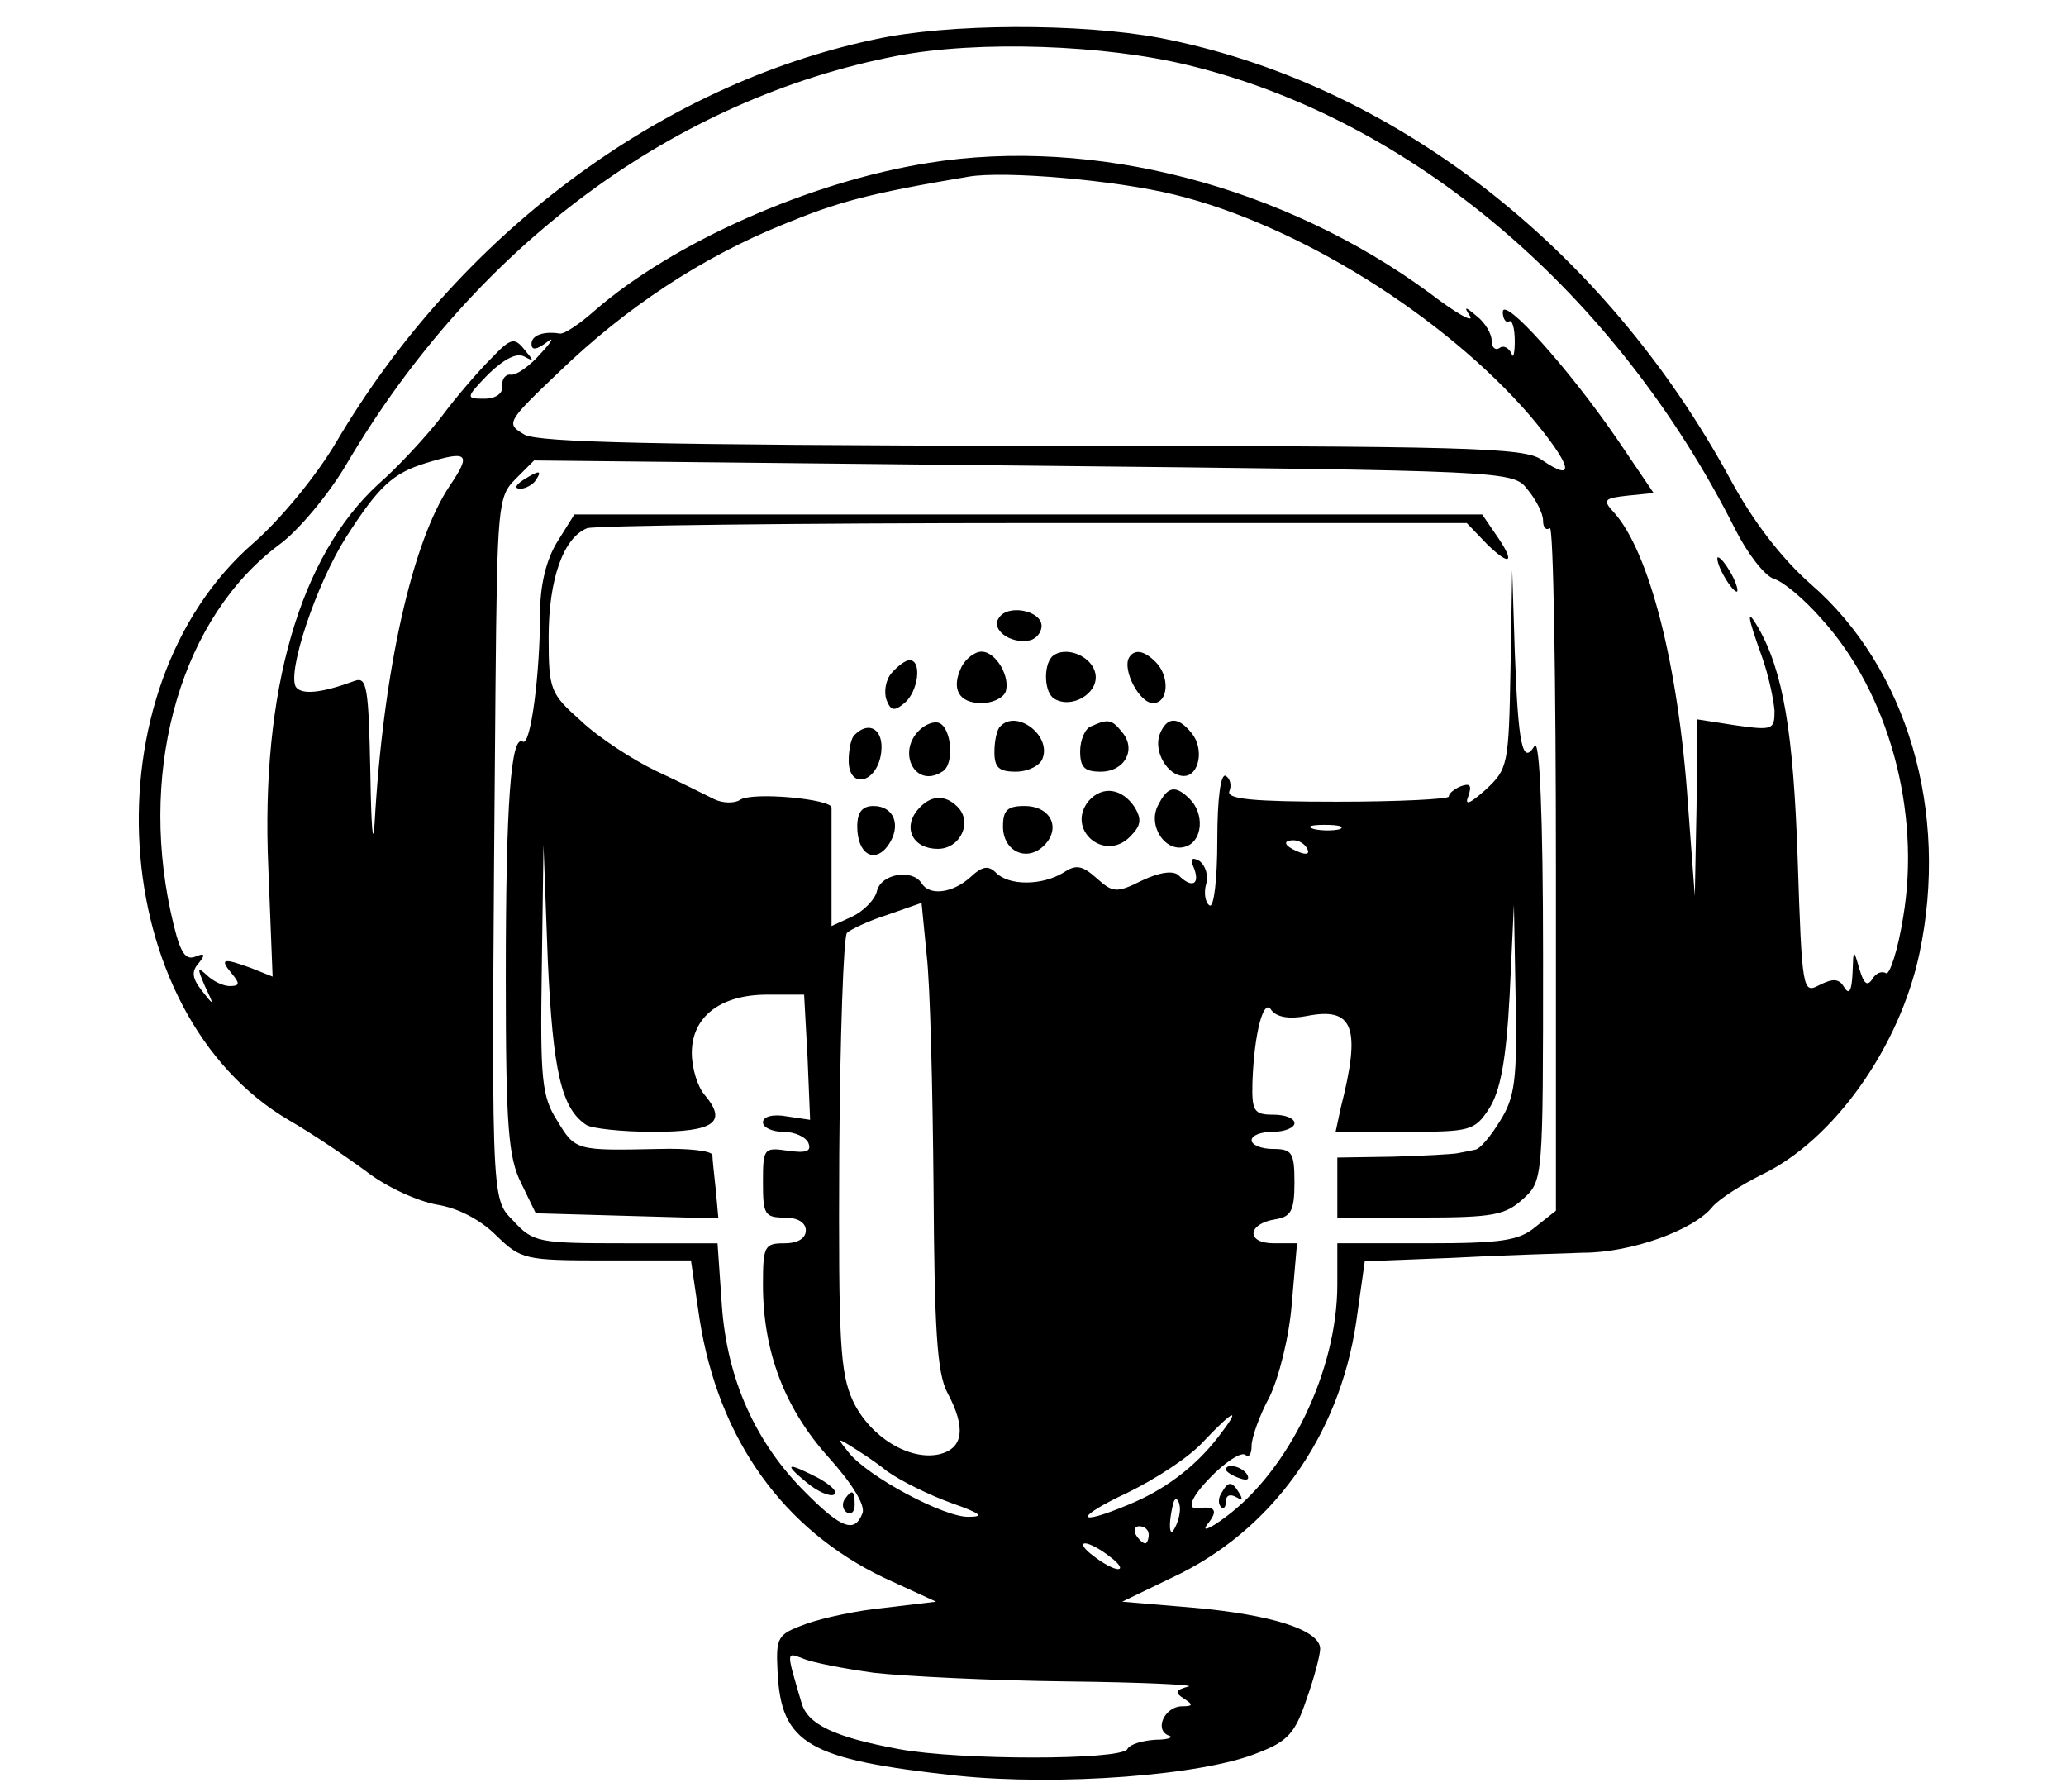 <?xml version="1.0" standalone="no"?>
<!DOCTYPE svg PUBLIC "-//W3C//DTD SVG 20010904//EN"
 "http://www.w3.org/TR/2001/REC-SVG-20010904/DTD/svg10.dtd">
<svg version="1.0" xmlns="http://www.w3.org/2000/svg"
 width="241pt" height="209pt" viewBox="0 0 241 209"
 preserveAspectRatio="xMidYMid meet">
<g transform="translate(0,209) scale(0.1,-0.1)"
fill="#000000" stroke="none">
<path d="M1020 2044 c-251 -53 -486 -229 -628 -470 -23 -39 -65 -90 -96 -117
-196 -170 -173 -549 42 -674 26 -15 66 -42 89 -59 23 -18 60 -35 83 -39 25 -4
51 -18 69 -36 29 -28 33 -29 128 -29 l99 0 10 -68 c22 -141 98 -246 215 -302
l61 -28 -59 -7 c-32 -3 -74 -12 -93 -19 -33 -12 -35 -15 -33 -55 4 -85 35
-103 210 -122 117 -12 286 0 351 27 34 13 43 23 56 62 9 25 16 52 16 59 0 22
-57 40 -148 48 l-83 7 58 28 c116 54 195 164 215 298 l10 71 102 4 c55 3 125
5 153 6 55 0 129 26 151 54 8 9 33 25 57 37 84 40 161 149 184 258 35 165 -14
333 -127 431 -34 30 -67 73 -93 121 -148 273 -396 464 -667 516 -92 17 -246
17 -332 -2z m366 -30 c261 -63 499 -265 638 -541 14 -28 34 -54 45 -58 11 -3
36 -24 56 -47 78 -86 116 -224 95 -348 -6 -38 -16 -68 -20 -65 -5 3 -12 0 -16
-7 -6 -9 -10 -5 -15 12 -7 24 -7 24 -8 -5 -1 -21 -4 -26 -10 -16 -6 10 -13 10
-29 2 -19 -10 -20 -7 -25 147 -5 149 -17 219 -46 270 -14 24 -13 14 4 -33 8
-22 14 -51 15 -64 0 -22 -2 -23 -45 -17 l-45 7 -1 -103 -2 -103 -8 107 c-11
162 -45 294 -86 340 -14 15 -12 17 16 20 l30 3 -42 62 c-56 82 -134 169 -134
149 0 -8 4 -13 7 -11 4 3 7 -8 7 -23 0 -15 -2 -21 -4 -14 -3 6 -9 10 -14 6 -5
-3 -9 1 -9 9 0 8 -8 21 -17 28 -14 12 -16 12 -8 0 4 -8 -17 4 -47 27 -170 125
-392 183 -585 152 -139 -22 -298 -93 -389 -172 -18 -16 -36 -28 -41 -27 -19 3
-33 -2 -33 -12 0 -8 6 -7 18 2 9 7 6 1 -7 -13 -13 -15 -29 -26 -35 -25 -6 1
-11 -5 -10 -13 1 -9 -8 -15 -21 -15 -22 0 -22 1 5 29 19 18 33 25 42 20 11 -6
11 -5 0 8 -12 15 -16 14 -39 -10 -15 -15 -41 -45 -58 -68 -17 -22 -50 -58 -73
-78 -92 -84 -138 -241 -129 -448 l5 -127 -25 10 c-33 12 -37 11 -23 -6 10 -12
10 -15 -2 -15 -8 0 -20 6 -27 13 -11 10 -11 8 -2 -13 11 -23 11 -24 -3 -6 -12
15 -13 23 -4 33 8 10 7 12 -5 7 -12 -4 -18 7 -28 53 -37 172 14 344 127 428
22 16 58 59 79 95 150 254 382 425 642 475 94 18 241 13 339 -11z m-16 -151
c144 -35 315 -142 415 -258 48 -57 55 -80 13 -51 -20 14 -86 16 -593 16 -441
1 -575 4 -593 13 -22 13 -22 14 41 74 77 74 164 132 260 171 63 26 98 36 217
56 42 7 171 -4 240 -21z m-845 -339 c-44 -65 -78 -216 -88 -394 -2 -30 -4 -4
-5 59 -2 99 -4 112 -18 107 -38 -14 -62 -17 -69 -7 -10 18 24 120 59 175 38
59 54 74 93 86 49 15 53 11 28 -26z m1257 -5 c10 -12 18 -28 18 -36 0 -8 3
-12 8 -9 4 2 7 -176 7 -396 l0 -400 -24 -19 c-19 -16 -40 -19 -127 -19 l-104
0 0 -48 c0 -100 -56 -216 -130 -271 -20 -15 -29 -18 -21 -8 12 15 9 21 -11 18
-16 -2 -7 16 20 42 16 15 31 24 35 20 4 -3 7 1 7 11 0 9 9 35 21 57 11 23 23
70 26 110 l6 69 -27 0 c-33 0 -31 23 2 28 18 3 22 10 22 43 0 35 -3 39 -25 39
-14 0 -25 5 -25 10 0 6 11 10 25 10 14 0 25 5 25 10 0 6 -11 10 -25 10 -22 0
-25 4 -24 38 2 57 13 99 22 84 6 -8 20 -11 41 -7 55 11 64 -13 40 -107 l-6
-28 81 0 c76 0 81 1 98 27 13 20 20 56 24 132 l5 106 2 -110 c2 -94 -1 -115
-18 -142 -11 -18 -24 -34 -30 -34 -5 -1 -14 -3 -20 -4 -5 -1 -39 -3 -75 -4
l-65 -1 0 -35 0 -35 97 0 c86 0 99 3 120 22 23 21 23 23 23 282 0 165 -4 256
-10 246 -14 -23 -19 1 -23 110 l-3 95 -2 -116 c-2 -111 -3 -116 -29 -140 -19
-17 -25 -19 -20 -7 4 12 2 15 -9 11 -7 -3 -14 -8 -14 -12 0 -3 -59 -6 -130 -6
-98 0 -129 3 -126 12 3 7 1 15 -4 18 -6 4 -10 -26 -10 -75 0 -46 -4 -79 -9
-76 -5 3 -7 15 -4 25 3 10 -1 22 -8 27 -9 5 -11 2 -6 -9 7 -19 -3 -23 -18 -8
-6 6 -22 4 -43 -6 -30 -15 -34 -14 -53 3 -17 15 -24 16 -39 6 -25 -15 -63 -15
-78 0 -9 9 -16 8 -30 -5 -21 -19 -48 -22 -57 -7 -11 17 -47 11 -52 -9 -2 -10
-16 -24 -29 -30 l-24 -11 0 65 c0 36 0 68 0 73 1 10 -93 19 -107 9 -6 -4 -20
-4 -30 1 -10 5 -40 20 -68 33 -27 13 -67 39 -87 58 -36 32 -38 36 -38 98 0 67
17 116 45 127 9 3 244 6 521 6 l505 0 24 -25 c28 -27 33 -21 9 13 l-15 22
-530 0 -529 0 -20 -32 c-13 -21 -20 -51 -20 -83 0 -71 -11 -155 -20 -150 -14
9 -20 -71 -20 -275 0 -175 3 -210 18 -240 l17 -35 106 -3 107 -3 -3 33 c-2 18
-4 37 -4 41 -1 5 -29 8 -63 7 -96 -2 -97 -2 -118 33 -18 28 -20 48 -18 177 l2
145 5 -135 c6 -130 16 -173 45 -192 6 -4 41 -8 78 -8 71 0 87 11 60 43 -8 9
-15 31 -15 49 0 42 33 68 88 68 l43 0 4 -73 3 -73 -27 4 c-16 3 -28 0 -28 -7
0 -6 11 -11 24 -11 13 0 26 -6 29 -13 4 -10 -3 -12 -24 -9 -28 4 -29 3 -29
-37 0 -37 2 -41 25 -41 16 0 25 -6 25 -15 0 -9 -9 -15 -25 -15 -23 0 -25 -3
-25 -48 0 -78 25 -144 76 -201 28 -31 44 -57 40 -66 -9 -23 -24 -18 -65 23
-60 59 -93 134 -99 220 l-5 72 -107 0 c-102 0 -108 1 -131 26 -27 28 -26 13
-21 622 2 212 3 223 23 243 l22 22 571 -6 c569 -6 571 -6 588 -28z m-219 -396
c-7 -2 -21 -2 -30 0 -10 3 -4 5 12 5 17 0 24 -2 18 -5z m-38 -23 c3 -6 -1 -7
-9 -4 -18 7 -21 14 -7 14 6 0 13 -4 16 -10z m-436 -395 c1 -165 4 -216 16
-239 22 -41 19 -65 -9 -72 -35 -8 -81 20 -101 62 -15 33 -17 67 -16 288 1 138
5 254 9 258 4 4 25 14 47 21 l40 14 6 -61 c4 -34 7 -155 8 -271z m332 -291
c-27 -35 -63 -62 -105 -79 -62 -26 -63 -15 -1 14 33 16 73 42 89 60 36 38 45
41 17 5z m-386 -40 c17 -12 50 -28 75 -37 34 -12 39 -16 20 -16 -28 -1 -118
47 -140 75 -13 16 -13 17 0 9 8 -5 29 -18 45 -31z m341 -49 c-1 -8 -5 -17 -8
-21 -5 -4 -4 16 1 34 3 9 9 -1 7 -13z m-36 -25 c0 -5 -2 -10 -4 -10 -3 0 -8 5
-11 10 -3 6 -1 10 4 10 6 0 11 -4 11 -10z m-46 -25 c11 -8 16 -15 10 -15 -5 0
-18 7 -28 15 -11 8 -16 15 -10 15 5 0 18 -7 28 -15z m-274 -136 c36 -4 137 -9
225 -10 88 -1 151 -4 141 -6 -15 -4 -16 -7 -5 -14 11 -7 11 -9 -2 -9 -20 0
-33 -27 -16 -34 7 -2 0 -5 -15 -5 -15 -1 -30 -5 -33 -11 -8 -13 -196 -13 -266
0 -76 14 -107 29 -114 54 -18 61 -18 59 1 52 11 -5 48 -12 84 -17z"/>
<path d="M2010 1420 c6 -11 13 -20 16 -20 2 0 0 9 -6 20 -6 11 -13 20 -16 20
-2 0 0 -9 6 -20z"/>
<path d="M610 1530 c-9 -6 -10 -10 -3 -10 6 0 15 5 18 10 8 12 4 12 -15 0z"/>
<path d="M1165 1369 c-9 -13 13 -30 35 -26 8 1 15 9 15 17 0 18 -40 26 -50 9z"/>
<path d="M1122 1313 c-13 -26 -4 -43 23 -43 13 0 25 6 28 13 6 17 -11 47 -28
47 -8 0 -18 -8 -23 -17z"/>
<path d="M1227 1324 c-10 -11 -9 -42 3 -49 20 -12 51 6 48 28 -3 22 -36 35
-51 21z"/>
<path d="M1317 1323 c-8 -14 12 -53 28 -53 18 0 20 31 3 48 -14 14 -25 15 -31
5z"/>
<path d="M1040 1305 c-7 -8 -9 -22 -6 -31 5 -13 9 -14 21 -4 16 13 21 50 6 50
-5 0 -14 -7 -21 -15z"/>
<path d="M1072 1238 c-26 -26 -4 -68 27 -48 15 8 11 52 -4 57 -6 2 -16 -2 -23
-9z"/>
<path d="M1167 1243 c-4 -3 -7 -17 -7 -30 0 -18 5 -23 25 -23 14 0 28 7 31 15
11 27 -30 58 -49 38z"/>
<path d="M1273 1243 c-7 -2 -13 -16 -13 -29 0 -19 5 -24 24 -24 28 0 42 26 25
46 -12 15 -16 16 -36 7z"/>
<path d="M1353 1234 c-8 -20 9 -49 28 -49 18 0 24 32 9 50 -16 20 -29 19 -37
-1z"/>
<path d="M997 1233 c-4 -3 -7 -17 -7 -30 0 -35 34 -26 38 10 3 26 -14 37 -31
20z"/>
<path d="M1270 1156 c-27 -33 18 -72 48 -42 13 13 14 20 6 34 -15 23 -38 26
-54 8z"/>
<path d="M1351 1151 c-13 -24 9 -57 33 -48 19 7 21 38 4 55 -17 17 -26 15 -37
-7z"/>
<path d="M1070 1145 c-17 -21 -5 -45 24 -45 26 0 41 31 23 49 -15 15 -32 14
-47 -4z"/>
<path d="M1000 1126 c0 -32 20 -44 36 -22 16 23 7 46 -17 46 -13 0 -19 -7 -19
-24z"/>
<path d="M1170 1126 c0 -29 28 -42 48 -22 20 20 8 46 -23 46 -20 0 -25 -5 -25
-24z"/>
<path d="M941 361 c13 -11 28 -17 32 -14 5 3 -4 11 -18 19 -37 19 -42 18 -14
-5z"/>
<path d="M1430 376 c0 -2 7 -7 16 -10 8 -3 12 -2 9 4 -6 10 -25 14 -25 6z"/>
<path d="M1425 349 c-4 -6 -4 -13 -1 -16 3 -4 6 -1 6 6 0 7 5 9 12 5 7 -4 8
-3 4 4 -9 15 -13 15 -21 1z"/>
<path d="M985 341 c-3 -5 -2 -12 3 -15 5 -3 9 1 9 9 0 17 -3 19 -12 6z"/>
</g>
</svg>
